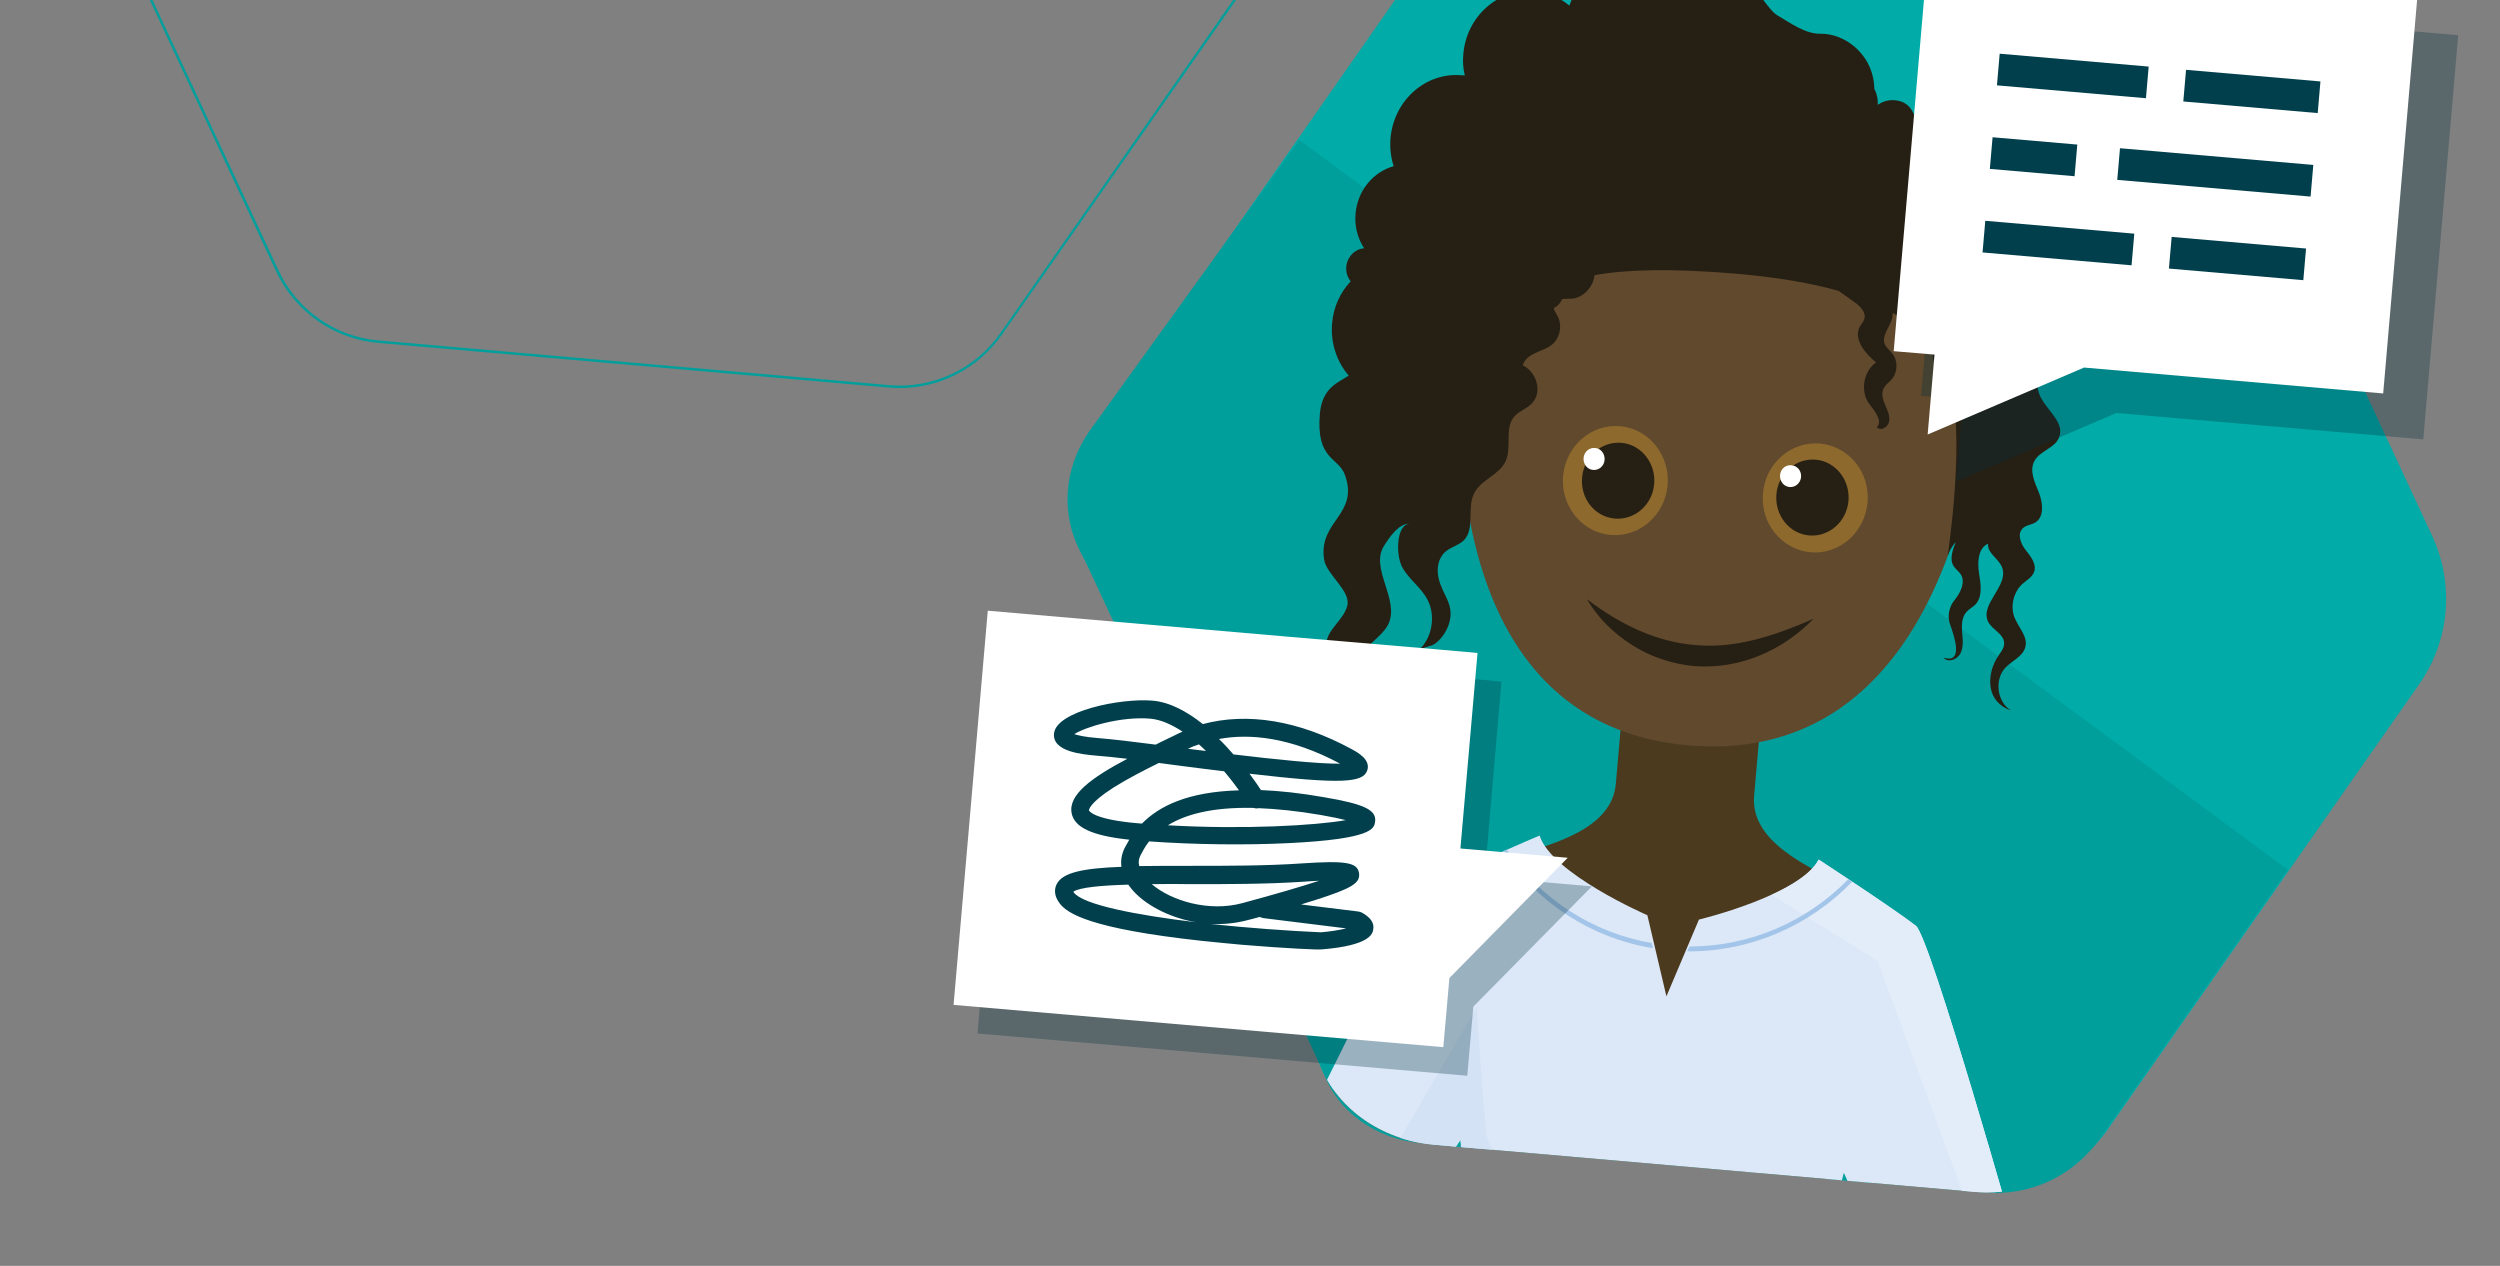 <svg xmlns="http://www.w3.org/2000/svg" xmlns:xlink="http://www.w3.org/1999/xlink" xml:space="preserve" id="Layer_1" x="0" y="0" style="enable-background:new 0 0 1023 518" version="1.1" viewBox="0 0 1023 518"><rect x="0" y="0" width="1023" height="518" fill="#808080" stroke="none"/><style>.st1{fill:#009f9c}.st6{fill:#a3c5e9}.st9{fill:#8e692d}.st10{fill:#261f14}.st11{fill:#fff}.st12{opacity:.3;fill:#002f3d}.st13{fill:#013f4d}</style><path d="M851.9-16.9 630.7-36.3c-21.5-1.9-42.5 7.9-52.6 25.9L450.8 171.8c-14.7 17.6-16.7 40.6-5.3 60.5l93.8 201.5c6.8 19.4 25.7 32.7 47.3 34.6l221.1 19.3c21.5 1.9 42.5-7.9 54.9-25.7L990 279.9c12.4-17.8 14.4-40.8 5.3-60.5L901.5 17.9c-9.1-19.7-28-33-49.6-34.8z" style="fill:#00aba8"/><path d="m859.1 466.1 77.1-110.2L531.7 57.3l-85.9 119.1c-10.6 15.2-12.4 35-2.2 52.1l97.7 209.6c5.5 16.6 21.8 28.1 40.3 29.7l230.3 20.1c18.5 1.8 36.5-6.6 47.2-21.8zM504.6 0l-95.4 136.5C399 151 381.7 159.1 364 157.6l-209.2-18.3c-17.7-1.5-33.3-12.5-40.8-28.6L62.4 0h-1.1L113 111.1c7.7 16.4 23.6 27.6 41.6 29.2l209.2 18.3c1.5.1 2.9.2 4.4.2 16.5 0 32.1-8.1 41.7-21.7L505.8 0h-1.2z" class="st1"/><defs><path id="SVGID_1_" d="M851.9-16.9 630.7-36.3c-21.5-1.9-42.5 7.9-52.6 25.9L450.8 171.8c-14.7 17.6-16.7 40.6-5.3 60.5l93.8 201.5c6.8 19.4 25.7 32.7 47.3 34.6l221.1 19.3c21.5 1.9 42.5-7.9 54.9-25.7L990 279.9c12.4-17.8 14.4-40.8 5.3-60.5L901.5 17.9c-9.1-19.7-28-33-49.6-34.8z"/></defs><clipPath id="SVGID_00000157996647600691588970000008252060780708903846_"><use xlink:href="#SVGID_1_" style="overflow:visible"/></clipPath><g style="clip-path:url(#SVGID_00000157996647600691588970000008252060780708903846_)"><path d="M786.5 391.8s-1.7-16.1-25.4-26.8-44.9-21.3-43.3-39.5c1.6-18.2 4.2-48 4.2-48l-28.3-2.4-28.3-2.4s-2.6 29.8-4.2 48-24.3 25-49.5 31.5c-25.2 6.4-29.7 22.1-29.7 22.1l-78.8 155.8 42.4 3.7 58-91.9 7.4 97.5 59.3 5.3 59.4 4.9 24-94.8L795 555.1l42.4 3.7-50.9-167z" style="fill:#4c3a1f"/><path d="M784 378.8c-9.3-7.2-39.8-27.1-39.8-27.1-7.5 14.6-49 24.6-49 24.6l-13.3 31.4-7.8-33.2s-39.2-17-44.1-32.6c0 0-33.5 14.3-43.9 19.8-6.6 3.5-64.3 123.6-64.3 123.6l43.9 28.1 31.9-47 5.6 72.4 133.3 11.5 18-70.4 23.4 51.8 48.1-20.2c.1 0-36.1-128.1-42-132.7z" style="fill:#dce8f7"/><path d="m798.9 523 27.2-11.4S789.9 383.5 784 378.9c-9.3-7.2-39.8-27.1-39.8-27.1-2.9 5.6-10.7 10.4-19.3 14.4l43.4 27 39.4 107.3c0-.1 5.1 14.6-8.8 22.5z" style="fill:#e3ecf9"/><path d="m676.4 388-.5-2.1c-24.8-4.3-45.8-18.5-59.3-38.2-.6.2-1.1.5-1.7.7 13.9 20.6 35.7 35.4 61.5 39.6zM757.9 360.8c-.5-.3-1-.7-1.6-1-16.7 17.1-39.8 27.5-65 27.5l-.9 2c26.2.2 50.3-10.7 67.5-28.5z" class="st6"/><path d="M635.2 489.2S610 478 608.3 464c-1.7-14-4-51.9-4-51.9l-53.5 91.7 15 9.6 31.9-47 5.6 72.4 31.6 2.7.3-52.3z" style="fill:#d3e2f5"/><path d="M812.7 152.1C805 241.4 768.5 311.7 690.9 305c-77.5-6.7-99.9-83-92.1-172.3 7.7-89.3 80.7-92.3 116.1-89.3s105.5 19.4 97.8 108.7z" style="fill:#60492d"/><path d="M682.4 198.5c-1.1 12.3-11.5 21.4-23.3 20.4s-20.5-11.8-19.5-24.1c1.1-12.3 11.5-21.4 23.3-20.4s20.5 11.8 19.5 24.1z" class="st9"/><path d="M676.9 198c-.7 8.6-8 14.9-16.1 14.2-8.2-.7-14.2-8.2-13.4-16.8.7-8.5 7.9-14.9 16.1-14.2 8.1.7 14.1 8.3 13.4 16.8z" class="st10"/><path d="M656.6 188.2c-.2 2.5-2.3 4.3-4.7 4.1-2.4-.2-4.1-2.4-3.9-4.9.2-2.5 2.3-4.3 4.7-4.1 2.4.2 4.1 2.4 3.9 4.9z" class="st11"/><path d="M649.4 245.2c13.8 10.6 29 17.7 44.9 18.8 16 1.4 31.8-3.8 47.8-10.8-6.2 6.4-13.7 11.6-22 15-8.3 3.5-17.4 5-26.5 4.4-9-.8-17.9-3.7-25.5-8.5-7.5-4.7-14.2-11.1-18.7-18.9z" class="st10"/><path d="M721.4 201.9c-1.1 12.3 7.7 23 19.5 24.1 11.8 1 22.2-8.1 23.3-20.4 1.1-12.3-7.6-23-19.5-24.1-11.8-1-22.3 8.1-23.3 20.4z" class="st9"/><path d="M726.9 202.3c-.7 8.6 5.3 16.1 13.4 16.8 8.2.7 15.4-5.7 16.1-14.2.7-8.5-5.3-16.1-13.4-16.8-8.2-.7-15.4 5.7-16.1 14.2z" class="st10"/><path d="M728.4 194.4c-.2 2.5 1.5 4.7 3.9 4.9 2.4.2 4.5-1.7 4.7-4.1.2-2.5-1.5-4.6-3.9-4.8-2.4-.3-4.5 1.5-4.7 4z" class="st11"/><path d="M846.4 140.5c.9-9.9-5.4-18.7-14.4-20.9-.1-.5-.1-1-.1-1.5 4.1-4.5 6.8-10.5 7.3-17.2 1-11-4.2-21.1-12.5-26.7-1.2-1.5-2.4-2.9-3.8-4.2-5-4.7-11-8-17.3-10.2-1.9-.7-3.9-.9-5.9-1.1-1.7-3-4.7-5.1-8.3-5.4h-.6l-4.2 1.2c-3.3-4.8-2.7-12.7-11.3-13.5-2.5-.2-4.9.5-6.9 1.9.1-2.3-.4-4.6-1.4-6.5-.1-1.6-.2-3.2-.6-4.9-2.2-10.1-11.6-17.8-21.5-17.7-6.2.1-12.3-4.4-17.7-7.6-3.7-2.2-7.2-10-11.4-11.6-13.9-5.3-24.6 3.7-24.6 3.7-4.1-8.1-11.9-14-21.3-14.8-12.5-1.1-23.7 7-27.7 18.8-4-3.3-8.9-5.5-14.3-5.9-14.7-1.3-27.8 10.2-29.1 25.7-.3 3-.1 6 .6 8.8-.4-.1-.9-.1-1.3-.1-14.7-1.3-27.7 10.2-29.1 25.7-.3 4 .1 7.9 1.3 11.5-8.3 2.3-14.8 9.9-15.6 19.4-.5 5.2.9 10.2 3.5 14.2-3.8.3-6.9 3.4-7.3 7.5-.2 2.3.5 4.4 1.8 6-4.2 4.5-7.1 10.5-7.6 17.3-.7 8.1 2 15.7 6.8 21.3-4.2 2.8-10.8 4.8-11.8 15.5-1.7 19 7.6 17.9 10.2 25 6 16.4-10.8 18.8-8.5 34.6.9 6.4 11.1 12.9 9.5 19.1-1.5 5.8-8.1 9.5-8.6 15.5-.5 6.2 5.7 10.9 5.9 17.1.2 5.3-3.5 11.3-3.6 16.7-.3 12.5 9.7 11.6 9.3 11.5-4.5-2.9-2.6-10.2.6-14.7 3.2-4.4 7.4-9.5 5.8-14.7-.8-2.7-3.1-4.8-3.6-7.5-1.2-6.8 8-10.2 11-16.4 4.8-9.9-7.6-22.7-1.8-32 2.5-3.9 6.1-9.2 10.5-9.1-5.5.4-5.7 12.8-3 17.8s7.8 8.3 10.4 13.4c3.4 6.6 1.8 15.7-3.7 20.6 1.5-1.3 5.1-1.4 7-2.9 2.5-2 4.4-4.8 5.4-7.9 2.5-8-2.5-11.4-4.2-18.6-.9-3.7-.3-8.1 2.5-10.7 2.3-2.2 5.8-2.8 8-5.1 4.3-4.7 1.1-12.9 3.9-18.8 2.7-5.8 10.3-7.6 13-13.4 2.6-5.7-.5-13.3 3.4-18.1 1.9-2.3 5-3.2 7.1-5.3 5-4.8 2-13.3-3.5-15.8 1.7-5.3 8.2-5.4 12-8.5 3.3-2.7 4.3-8 2.2-11.8-.5-1-1.3-2-1.5-3.1 1.5-.8 2.8-2.1 3.4-3.7 1.4-.2 2.8-.1 4.2-.2 4.6-.5 8.5-4.8 9.1-9.6 12.6-2.3 30.8-2.9 58.1-.6 17.1 1.5 30.8 3.9 41.7 7 2.2 1.5 4.3 3 6.5 4.6 2.3 1.6 4.9 4.1 4.1 6.9-.3 1.1-1.2 2-1.8 3-2.9 5.2 2.1 11.1 6.6 14.8-5.1 3.5-6.6 11.7-2.9 16.8 2.2 3 5.8 7.1 3.2 9.7 1.5 1.7 4.5.1 5-2.2.5-2.3-.6-4.6-1.5-6.7-.9-2.1-1.8-4.6-.8-6.8.7-1.6 2.3-2.6 3.4-3.9 2.5-2.9 2.6-7.7.2-10.6-1-1.3-2.5-2.3-3.1-3.9-1.3-3.5 2.2-6.9 3.1-10.6.2-.7.2-1.4.2-2.1 1.2.7 2.4 1.4 3.5 2.2.4 2.1 2 3.7 4.1 3.9h.2c0 .3-.1.5-.1.8-.4 4.1 2.5 7.7 6.4 8 .8.1 1.6 0 2.3-.2.1.1.2.2.3.4-.2.5-.3 1-.3 1.6-.3 3.7 2 7 5.4 7.8.3.7.6 1.5.9 2.2 7.7 20.7-.2 72.7-.2 72.7.6-1.9 1.8-3.8 3.3-5.7-1.2 3.3-2.7 7-.9 9.9.8 1.3 2.2 2.2 3 3.5 1.9 3.1-.1 7.3-2.4 10.2-2.4 2.8-3.3 6.8-2 10.3 1.7 4.7 5.6 16.1-2.7 13.5 1.8 2.2 5.5.9 6.9-1.7 1.3-2.6 1-5.7.7-8.6-.2-2.9-.2-6.1 1.7-8.3 1.1-1.3 2.6-2 3.8-3.2 3-3.3 2.1-8.5 1.4-12.9-.7-4.5-.3-10.2 3.7-11.9-.3 4 4.5 6.1 5.8 9.8 2.7 7.4-9.2 14.9-5.8 22 1.6 3.4 6.5 5 6.6 8.8.1 2.4-1.9 4.3-3.1 6.4-4 6.9-4.4 17.7 5.9 21.2-5.7-3.3-6.9-12.6-2.3-17.5 2.8-2.9 7.3-4.6 8.2-8.6 1-4.2-2.8-7.8-4.4-11.8-1.9-4.6-.5-10.5 3.1-13.8 1.8-1.6 4.1-2.8 4.9-5.1 1-3.1-1.4-6.2-3.4-8.7-2-2.5-3.7-6.5-1.4-8.9 1.4-1.5 3.7-1.5 5.4-2.6 3.6-2.4 2.9-8.1 1.3-12.2-1.7-4.1-3.9-8.8-1.9-12.7 2.2-4.4 8.5-5.3 10.2-9.9 2.9-7.4-8.8-13-8.8-21 6.6-2.8 11.9-9.3 12.6-17.4z" class="st10"/></g><path d="m987.2 12.8 18.7 1.6-14.3 165.4L866 169l-65.6 28.1 2.9-33.6-17.2-1.5 2-23.2L800.4-3.4z" class="st12"/><path d="M989.1-.3 975.2 161l-122.4-10.6-64 27.4 2.8-32.7-16.7-1.4 13.9-161.3z" class="st11"/><path d="m893.41 41.525 1.12-12.952 54.995 4.752-1.119 12.952zM817.148 34.928l1.12-12.952 60.973 5.268-1.12 12.952zM887.523 109.898l1.12-12.951 54.995 4.751-1.12 12.952zM811.26 103.302l1.12-12.952 60.973 5.268-1.119 12.952zM814.241 69.117l1.12-12.952 34.67 2.996-1.119 12.952zM866.382 73.605l1.119-12.952 79.106 6.836-1.12 12.952z" class="st13"/><path d="m651.4 362.7-43.9-3.8 6.9-80-16.8-1.5-61.1-5.3L414 261.6l-14 161.3 200.4 17.3 2.5-28.3z" class="st12"/><path d="m641.5 351-43.9-3.8 7-80-16.8-1.5-61.2-5.2-122.4-10.6-14 161.3 200.4 17.3 2.5-28.3z" class="st11"/><path d="M508.2 386.6c-5.2-.5-10.8-1-16.4-1.6-45.8-5-55.2-11.2-58.3-15.5-2.6-3.5-1.8-6.3-1.1-7.7 2.4-4.8 10.8-6.5 26.5-7.1-.4-2.6.1-5.2 1.3-7.7.6-1.1 1.2-2.2 1.9-3.4-15.2-1.6-22.5-5-23.6-10.9-1.4-7.5 8.2-14.5 22.8-22.2-4.8-.6-9.2-1-12.8-1.3-5.3-.5-17.9-1.5-17.2-9 .8-9.2 27.2-14.6 40.3-13.5 7.1.6 14.2 4.5 20.6 9.6 18.2-4.9 39.3-1.5 60.8 10.2 2.6 1.4 7.9 4.3 6.5 8.7-1.7 5.1-10.2 5.8-48.2 1.4 2.1 2.8 3.7 5.2 4.7 6.7 7.5.3 16 1.2 25.7 2.9 16.5 2.8 21.6 5.2 21 10-.4 2.8-.9 7.1-35.2 8.8-18.1.9-39.1.6-57.3-.7-1.8 2.3-2.8 4.4-3.6 5.9-.7 1.4-.8 2.8-.4 4.2 6.1-.1 13.1-.1 21.1-.1 15.3 0 31.1 0 45.5-1 17.8-1.2 22.6-.4 23.3 3.9.7 4.1-2.9 6.3-17.6 11-1.9.6-4 1.2-6.1 1.9l23.5 2.9c.4.1.9.2 1.3.4 3.7 2 5.3 4.4 4.7 7.1-.3 1.6-1.3 6.4-21.1 8h-.5c-.1.2-14.3-.4-32.1-1.9zm-12.8-8.5c15.3 1.6 31.4 2.8 45.1 3.4 3.7-.3 7.5-.9 10.4-1.6l-33.9-4.2c-.6-.1-1.1-.3-1.5-.5-1.8.5-3.6 1-5.3 1.4-5 1.3-10 1.7-14.8 1.5zm-56.2-13.2c.1.1.1.2.2.3 3.7 5 25.2 9.2 50.1 12.2-11.3-1.9-21.4-7.4-26.6-13.8-.4-.5-.8-1.1-1.2-1.6-10.8.3-20 1.1-22.5 2.9zm32.1-3.1c8.1 6.9 23.4 11.4 36.9 7.8 14.1-3.8 24.6-6.9 31.6-9.2-1.8.1-4 .2-6.5.4-14.7 1-31.3 1-46 1-5-.1-10.5-.1-16 0zm2.9-49.6c-6.1 3-12.9 6.5-18.6 10.1-10.2 6.5-10 9.3-10 9.3s1.2 3.7 20.2 5.3c.5 0 1 .1 1.5.1 7-7.1 18.6-13 39.7-13.6-1.6-2.2-3.7-5-6.1-7.8-5.4-.6-11.2-1.4-17.6-2.2-3-.4-6.1-.8-9.1-1.2zm38.8 18.4c-17.6-.4-28.3 2.9-35.1 7.1 30.9 1.8 60.5.1 72.8-2.1-2.3-.6-5.6-1.3-10.2-2.1-9.8-1.7-18.2-2.5-25.5-2.8-.7.2-1.4.1-2-.1zm-8.3-21.9c16.8 2 34.8 3.9 43.7 3.8-20.6-11-37.2-12.4-49.6-10.1 2.1 2 4.1 4.2 5.9 6.3zm-18.6-2.3c2.3.3 4.8.6 7.4.9-1-1-2-1.9-2.9-2.7-1.6.5-3.1 1.1-4.5 1.8zm-46.5-6c1.5.5 4.3 1.2 9.5 1.6 6.2.5 14.6 1.5 23.8 2.7l2.4-1.2c2.2-1.1 4.1-2 5.8-2.8.9-.5 1.9-.9 2.8-1.3-4.7-3.1-9-4.9-13-5.3-12.1-1.1-26.8 3.4-31.3 6.3z" class="st13"/></svg>